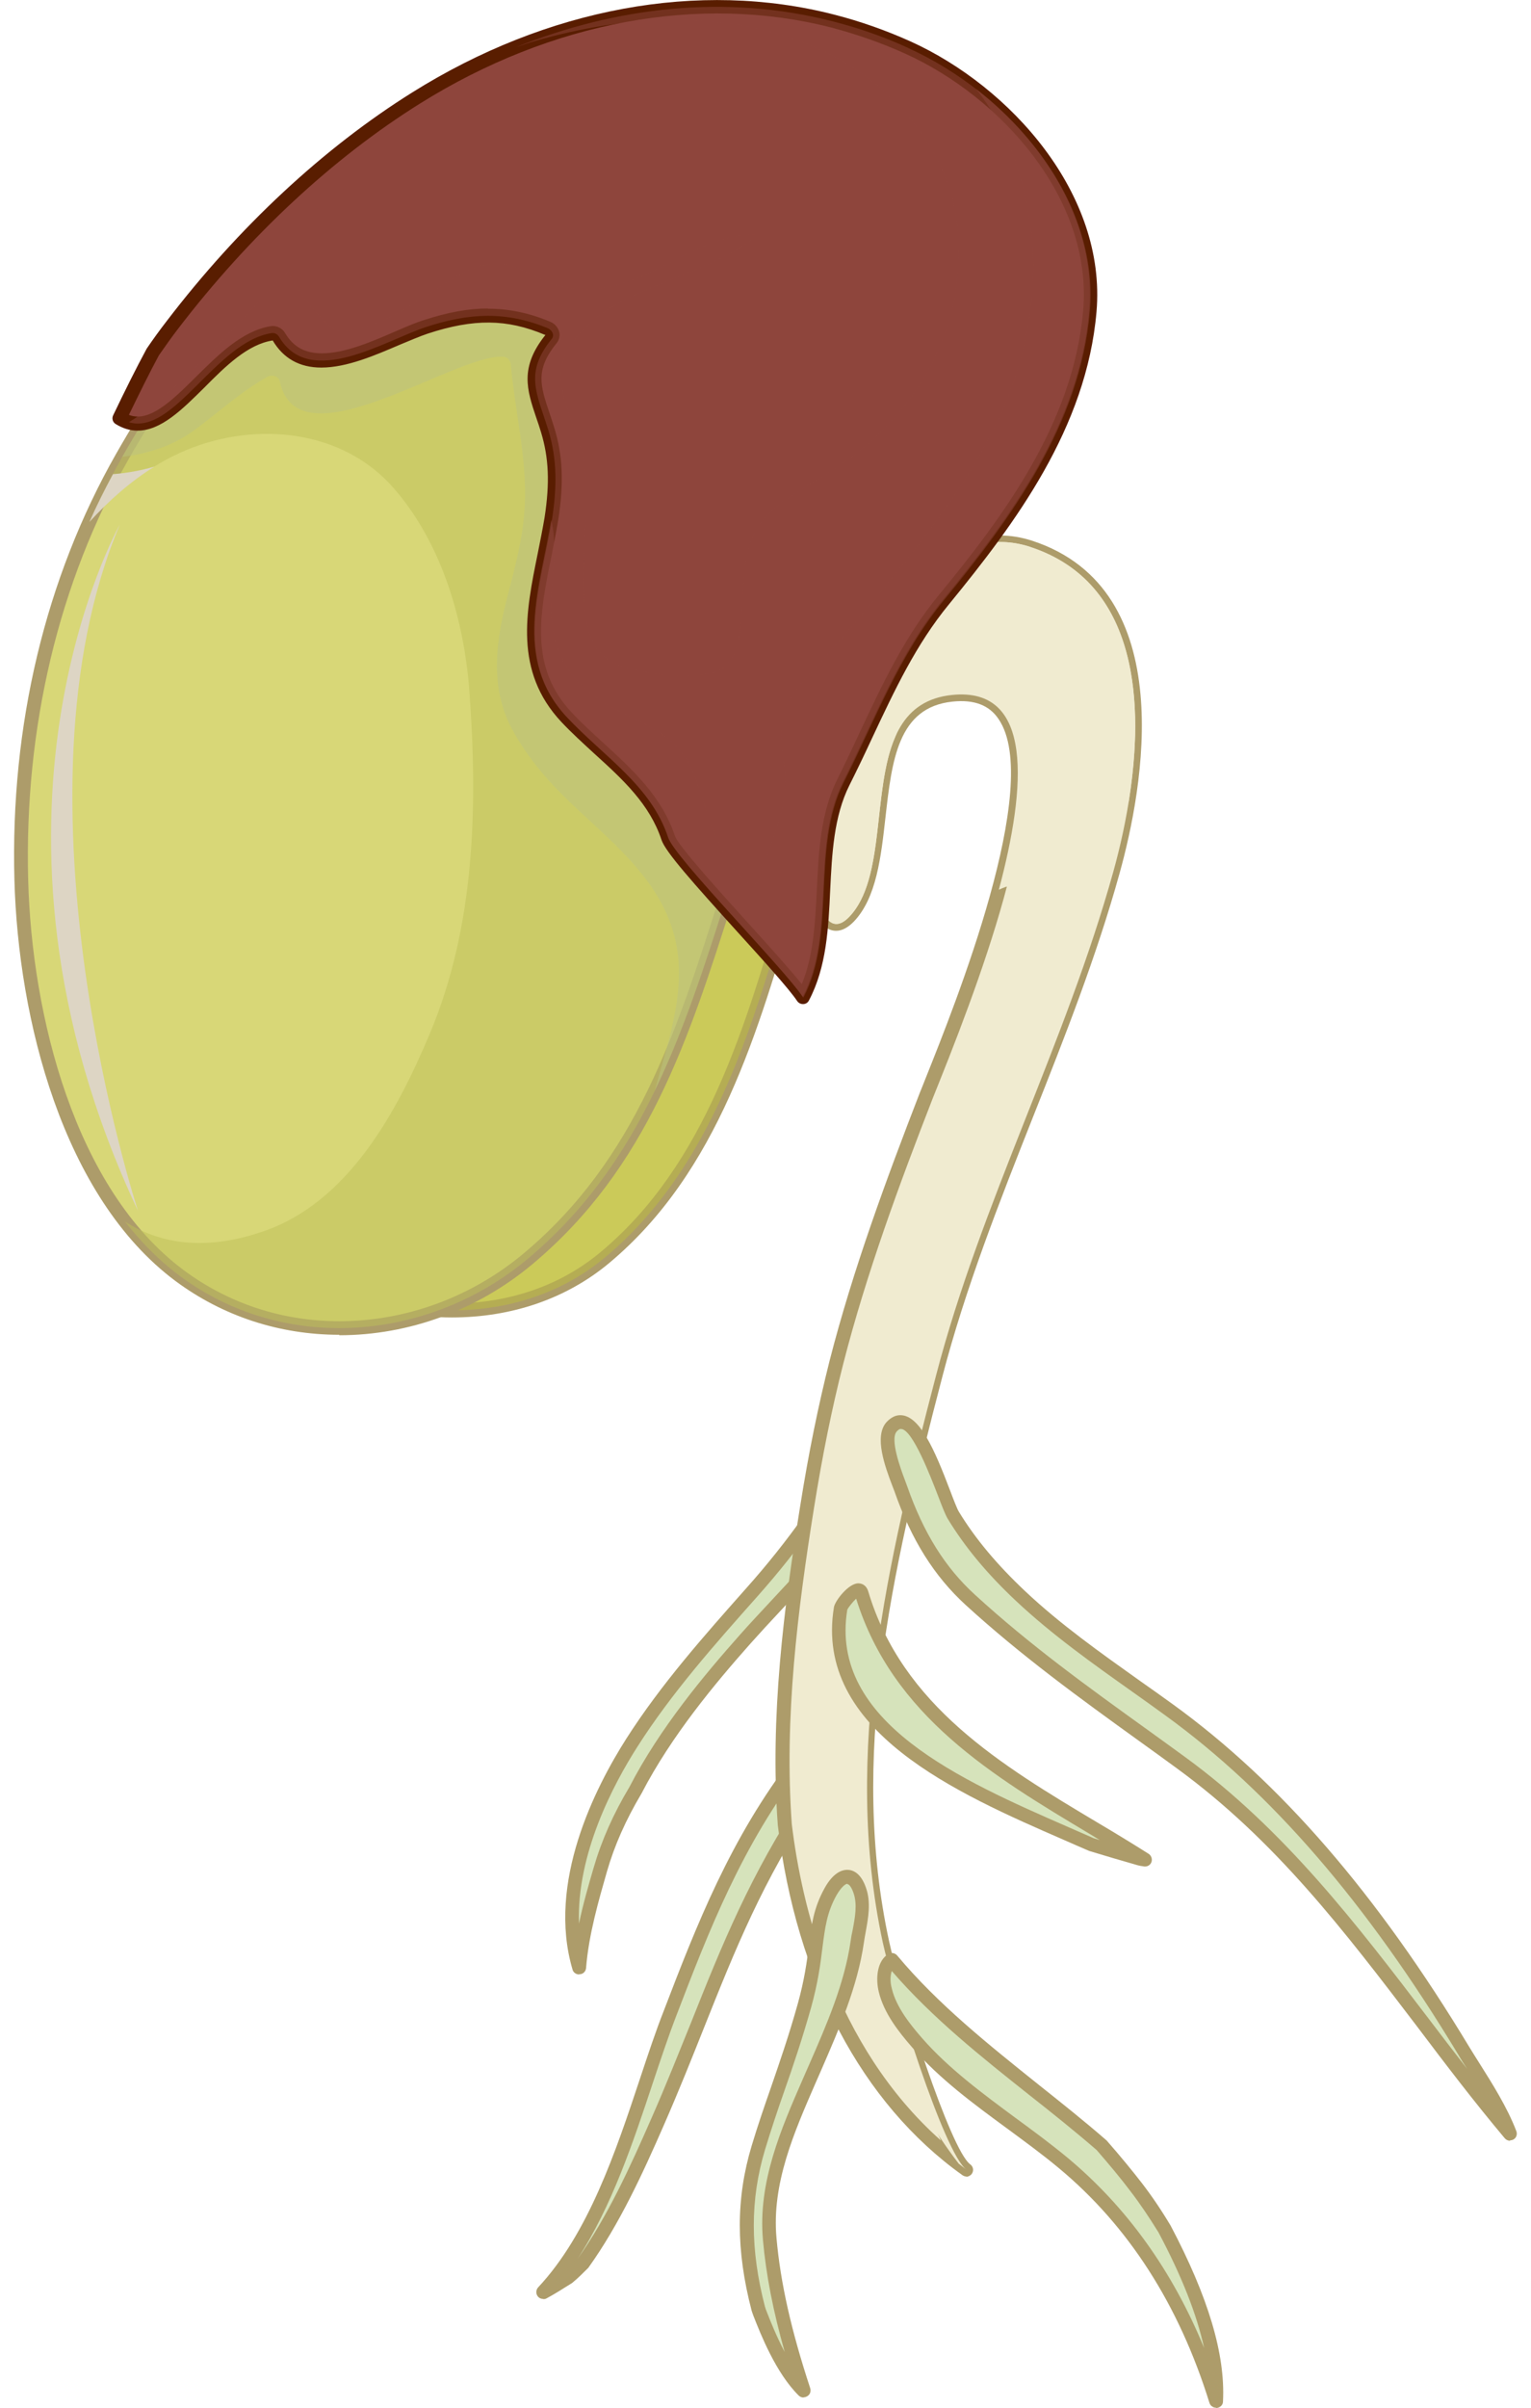 <svg width="70" height="110" viewBox="0 0 70 110" fill="none" xmlns="http://www.w3.org/2000/svg">
<path d="M36.507 80.443C33.737 84.014 32.245 87.779 30.622 91.98C29.11 95.906 27.913 101.426 24.828 104.714C25.224 104.5 25.599 104.267 25.974 104.024C26.198 103.831 26.411 103.628 26.624 103.415C28.075 101.385 29.181 98.93 30.064 96.921C32.458 91.442 33.625 87.211 37.004 82.147C37.785 80.97 37.278 79.459 36.517 80.443H36.507Z" fill="#D6E3BB"/>
<path d="M24.828 105.028C24.736 105.028 24.645 104.988 24.584 104.906C24.493 104.785 24.503 104.612 24.605 104.5C26.898 102.055 28.156 98.291 29.262 94.963C29.627 93.867 29.972 92.822 30.348 91.868C31.839 87.982 33.392 83.974 36.273 80.25C36.71 79.682 37.298 79.702 37.562 80.189C37.805 80.646 37.785 81.549 37.278 82.32C34.873 85.922 33.625 89.037 32.184 92.649C31.626 94.049 31.048 95.5 30.368 97.053C29.394 99.285 28.318 101.629 26.898 103.608C26.644 103.861 26.431 104.074 26.198 104.267C26.188 104.277 26.157 104.298 26.147 104.308C25.771 104.541 25.396 104.785 25 104.998C24.95 105.028 24.899 105.038 24.848 105.038L24.828 105.028ZM36.963 80.433C36.963 80.433 36.882 80.463 36.76 80.625C33.929 84.278 32.397 88.246 30.926 92.081C30.561 93.025 30.216 94.06 29.85 95.155C28.957 97.844 27.973 100.807 26.411 103.192C27.76 101.304 28.816 98.991 29.779 96.789C30.459 95.247 31.027 93.806 31.596 92.406C32.986 88.915 34.305 85.628 36.75 81.965C37.065 81.498 37.136 80.96 37.065 80.635C37.034 80.493 36.994 80.433 36.973 80.422L36.963 80.433Z" fill="#AD9C6A"/>
<path d="M39.469 65.568C37.947 68.216 36.415 70.448 34.386 72.731C32.428 74.933 30.48 77.115 28.897 79.601C27.02 82.543 25.447 86.419 26.482 89.879C26.614 88.317 27.07 86.703 27.446 85.415C27.821 84.116 28.379 82.918 29.059 81.782C30.368 79.256 32.245 76.942 34.082 74.882C36.578 72.072 39.896 69.17 40.626 65.304C40.809 64.36 39.683 65.223 39.49 65.558L39.469 65.568Z" fill="#D6E3BB"/>
<path d="M26.472 90.204C26.34 90.204 26.208 90.112 26.177 89.981C25 86.003 27.212 81.671 28.633 79.438C30.226 76.942 32.205 74.72 34.112 72.569C36.04 70.408 37.593 68.206 39.206 65.405C39.358 65.152 39.977 64.563 40.444 64.563C40.596 64.563 40.728 64.624 40.819 64.736C40.941 64.878 40.971 65.081 40.921 65.365C40.302 68.642 37.948 71.169 35.665 73.614C35.198 74.111 34.741 74.608 34.305 75.096C32.702 76.902 30.693 79.306 29.333 81.934C28.613 83.142 28.095 84.309 27.75 85.506C27.385 86.784 26.918 88.367 26.796 89.91C26.786 90.062 26.665 90.184 26.523 90.194C26.512 90.194 26.502 90.194 26.492 90.194L26.472 90.204ZM40.312 65.243C40.119 65.344 39.825 65.578 39.744 65.72C38.11 68.561 36.537 70.793 34.62 72.944C32.681 75.126 30.723 77.328 29.161 79.773C28.024 81.549 26.36 84.715 26.472 87.88C26.665 86.967 26.918 86.094 27.141 85.334C27.507 84.075 28.044 82.868 28.785 81.63C30.165 78.951 32.215 76.506 33.838 74.68C34.275 74.182 34.741 73.695 35.208 73.188C37.43 70.814 39.723 68.348 40.312 65.243C40.312 65.243 40.312 65.243 40.312 65.233V65.243Z" fill="#AD9C6A"/>
<path d="M47.12 24.991C44.096 23.997 41.651 26.432 40.038 28.614C38.211 31.079 37.42 34.012 37.248 37.045C37.176 38.273 37.197 39.46 37.359 40.688C37.461 41.52 37.927 42.829 38.83 41.885C41.215 39.4 38.901 32.216 43.538 31.749C50.418 31.049 43.467 47.192 42.341 50.094C40.789 54.072 39.297 58.12 38.242 62.27C37.684 64.442 37.258 66.643 36.903 68.855C36.152 73.533 35.533 78.535 35.888 83.365C36.618 89.494 39.236 95.582 44.198 99.133C43.153 98.382 40.819 90.833 40.362 88.743C38.495 80.078 40.606 71.23 42.798 62.838C44.858 54.954 48.723 47.669 50.905 39.816C52.092 35.554 53.431 27.081 47.12 25.001V24.991Z" fill="#F0EBD0"/>
<path d="M44.188 99.437C44.127 99.437 44.066 99.417 44.005 99.376C39.398 96.089 36.405 90.407 35.563 83.385C35.198 78.454 35.837 73.452 36.588 68.794C36.973 66.359 37.42 64.198 37.927 62.179C39.003 57.978 40.545 53.828 42.037 49.972C42.118 49.779 42.219 49.516 42.341 49.211C43.66 45.914 47.699 35.858 45.659 32.855C45.233 32.216 44.543 31.952 43.559 32.053C41.042 32.307 40.778 34.763 40.484 37.35C40.281 39.146 40.078 41.013 39.043 42.099C38.769 42.383 38.495 42.525 38.232 42.525C37.521 42.525 37.146 41.601 37.034 40.729C36.882 39.552 36.852 38.375 36.923 37.025C37.115 33.616 38.069 30.724 39.774 28.431C41.752 25.762 43.701 24.464 45.71 24.464C46.207 24.464 46.704 24.545 47.201 24.707C53.999 26.939 52.254 36.071 51.189 39.897C50.134 43.702 48.662 47.425 47.232 51.028C45.71 54.873 44.137 58.851 43.082 62.909C40.687 72.072 38.851 80.341 40.647 88.672C41.154 91.036 43.457 98.23 44.36 98.879C44.502 98.981 44.533 99.174 44.431 99.316C44.37 99.397 44.269 99.448 44.178 99.448L44.188 99.437ZM43.965 31.404C44.959 31.404 45.71 31.769 46.197 32.5C48.185 35.442 45.294 43.58 42.94 49.445C42.818 49.749 42.716 50.003 42.635 50.206C41.144 54.041 39.612 58.171 38.546 62.341C38.039 64.34 37.602 66.481 37.217 68.896C36.476 73.523 35.847 78.474 36.202 83.335C36.639 86.967 38.11 93.43 43.021 97.793C41.813 95.166 40.362 90.214 40.058 88.804C38.232 80.341 40.078 72.001 42.503 62.747C43.579 58.648 45.152 54.65 46.684 50.794C48.104 47.212 49.565 43.499 50.621 39.724C51.635 36.071 53.32 27.355 47.039 25.296C44.797 24.555 42.595 25.712 40.312 28.806C38.678 31.008 37.765 33.788 37.582 37.066C37.511 38.375 37.542 39.511 37.684 40.658C37.765 41.327 38.039 41.906 38.262 41.906C38.353 41.906 38.485 41.825 38.627 41.672C39.52 40.749 39.713 38.994 39.896 37.289C40.18 34.691 40.515 31.739 43.528 31.434C43.68 31.414 43.833 31.414 43.975 31.414L43.965 31.404Z" fill="#AD9C6A"/>
<g style="mix-blend-mode:multiply">
<path d="M47.12 24.991C44.096 23.997 41.651 26.432 40.038 28.614C38.211 31.079 37.42 34.012 37.247 37.045C37.176 38.273 37.197 39.46 37.359 40.688C37.46 41.52 37.927 42.829 38.83 41.885C41.215 39.4 38.901 32.216 43.538 31.749C47.262 31.373 46.927 35.929 45.669 40.648C45.872 40.556 46.075 40.475 46.288 40.445C50.306 39.745 45.629 49.201 45.05 50.459C41.296 58.536 38.597 67.516 38.303 76.465C38.039 84.177 39.094 92.669 43.833 98.849C43.954 98.94 44.076 99.042 44.198 99.133C43.153 98.382 40.819 90.833 40.362 88.743C38.495 80.078 40.606 71.23 42.798 62.838C44.857 54.954 48.723 47.669 50.905 39.816C52.092 35.554 53.431 27.081 47.12 25.001V24.991Z" fill="#F0EBD0"/>
</g>
<g style="mix-blend-mode:multiply">
<path d="M40.931 33.667C42.189 30.227 45.689 27.102 49.048 29.446C50.966 30.795 51.371 33.91 51.574 36.051C51.595 36.244 51.595 36.426 51.605 36.619C52.315 32.226 52.092 26.625 47.12 24.991C44.096 23.997 41.651 26.432 40.038 28.614C38.211 31.079 37.42 34.012 37.247 37.045C37.176 38.273 37.197 39.46 37.359 40.688C37.46 41.52 37.927 42.829 38.83 41.885C40.504 40.14 39.865 36.102 40.931 33.667Z" fill="#F0EBD0"/>
</g>
<path d="M34.751 105.688C35.147 106.692 35.786 108.275 36.75 109.219C35.999 106.956 35.401 104.673 35.188 102.278C34.944 99.6 36.101 97.114 37.146 94.719C37.988 92.771 38.881 90.823 39.196 88.702C39.307 87.951 39.571 87.099 39.307 86.338C38.972 85.394 38.404 85.648 37.978 86.419C37.146 87.921 37.501 89.067 36.791 91.614C36.071 94.192 35.33 95.957 34.68 98.108C33.899 100.716 34.062 103.08 34.68 105.434C34.711 105.515 34.731 105.596 34.762 105.667L34.751 105.688Z" fill="#D6E3BB"/>
<path d="M36.74 109.533C36.659 109.533 36.578 109.503 36.517 109.442C35.472 108.407 34.782 106.652 34.447 105.799C34.427 105.749 34.416 105.708 34.396 105.657L34.366 105.566C33.645 102.806 33.645 100.432 34.366 98.037C34.65 97.093 34.944 96.241 35.259 95.338C35.654 94.192 36.07 92.994 36.476 91.543C36.781 90.447 36.892 89.626 36.984 88.895C37.105 87.931 37.197 87.18 37.694 86.277C37.998 85.719 38.364 85.425 38.739 85.425C38.993 85.425 39.358 85.567 39.591 86.237C39.835 86.916 39.693 87.637 39.581 88.266C39.551 88.428 39.52 88.591 39.5 88.743C39.206 90.772 38.374 92.669 37.582 94.496L37.288 95.166C36.304 97.428 35.279 99.762 35.502 102.238C35.685 104.308 36.182 106.489 37.044 109.107C37.085 109.249 37.044 109.391 36.913 109.472C36.862 109.503 36.801 109.523 36.75 109.523L36.74 109.533ZM38.739 86.064C38.658 86.064 38.465 86.206 38.242 86.592C37.806 87.383 37.724 88.053 37.602 88.986C37.511 89.737 37.4 90.579 37.085 91.716C36.669 93.187 36.263 94.384 35.857 95.541C35.543 96.434 35.259 97.286 34.975 98.22C34.295 100.493 34.295 102.765 34.975 105.383L35.005 105.475C35.005 105.475 35.025 105.546 35.046 105.586C35.218 106.033 35.502 106.743 35.878 107.453C35.35 105.586 35.025 103.932 34.883 102.329C34.65 99.691 35.705 97.276 36.72 94.953L37.014 94.283C37.795 92.497 38.607 90.64 38.891 88.692C38.911 88.53 38.942 88.357 38.983 88.185C39.094 87.596 39.206 86.998 39.023 86.48C38.922 86.186 38.81 86.084 38.759 86.084L38.739 86.064Z" fill="#AD9C6A"/>
<path d="M53.249 101.832C52.853 101.172 52.427 100.533 51.95 99.914C51.453 99.265 50.935 98.646 50.398 98.027C47.171 95.226 43.538 92.852 40.789 89.544C40.444 89.757 40.342 90.366 40.484 90.945C40.708 91.848 41.347 92.659 41.945 93.339C43.833 95.49 46.42 96.992 48.612 98.808C52.072 101.68 54.294 105.434 55.613 109.696C55.755 107.047 54.436 104.044 53.269 101.832H53.249Z" fill="#D6E3BB"/>
<path d="M55.593 110C55.461 110 55.339 109.909 55.298 109.777C53.908 105.302 51.595 101.69 48.399 99.042C47.658 98.423 46.846 97.834 46.065 97.256C44.543 96.14 42.96 94.983 41.702 93.532C41.083 92.822 40.413 91.969 40.18 91.005C40.028 90.386 40.099 89.585 40.616 89.27C40.748 89.189 40.92 89.22 41.022 89.341C42.889 91.574 45.213 93.42 47.455 95.216C48.5 96.048 49.576 96.901 50.6 97.793C51.24 98.524 51.747 99.143 52.204 99.731C52.65 100.31 53.086 100.949 53.523 101.68C55.248 104.947 56.029 107.565 55.917 109.716C55.917 109.868 55.795 109.99 55.643 110.01C55.633 110.01 55.613 110.01 55.603 110.01L55.593 110ZM40.779 90.031C40.707 90.234 40.687 90.539 40.779 90.863C40.981 91.695 41.6 92.477 42.169 93.126C43.386 94.516 44.939 95.653 46.43 96.759C47.222 97.337 48.033 97.936 48.794 98.565C51.504 100.817 53.604 103.739 55.055 107.271C54.72 105.738 54.03 103.983 52.965 101.984C52.538 101.294 52.122 100.675 51.686 100.107C51.25 99.529 50.742 98.92 50.144 98.23C49.16 97.377 48.094 96.525 47.049 95.703C44.878 93.978 42.625 92.193 40.768 90.041L40.779 90.031Z" fill="#AD9C6A"/>
<path d="M52.173 84.938C52.234 84.938 52.295 84.958 52.356 84.958C47.181 81.701 41.276 79.073 39.388 72.782C39.246 72.305 38.465 73.269 38.434 73.472C37.471 79.327 44.928 82.066 49.88 84.268C50.641 84.501 51.402 84.715 52.163 84.938H52.173Z" fill="#D6E3BB"/>
<path d="M52.356 85.273C52.356 85.273 52.336 85.273 52.325 85.273L52.194 85.252C52.194 85.252 52.102 85.242 52.082 85.232L52.001 85.212C51.26 84.999 50.529 84.785 49.799 84.562C49.393 84.39 49.007 84.217 48.612 84.045C43.792 81.945 37.197 79.073 38.13 73.421C38.181 73.137 38.79 72.336 39.246 72.336C39.409 72.336 39.612 72.427 39.693 72.691C41.255 77.936 45.791 80.646 50.174 83.263C50.966 83.73 51.747 84.207 52.518 84.694C52.64 84.775 52.691 84.928 52.65 85.059C52.609 85.191 52.488 85.273 52.356 85.273ZM39.145 73.036C39.003 73.168 38.78 73.442 38.739 73.543C37.897 78.687 43.975 81.346 48.855 83.477C49.251 83.649 49.636 83.822 50.012 83.984C50.103 84.014 50.195 84.035 50.286 84.065C50.144 83.974 49.992 83.893 49.85 83.801C45.405 81.143 40.819 78.403 39.145 73.036Z" fill="#AD9C6A"/>
<path d="M66.916 93.694C63.365 87.809 59.073 82.208 53.472 78.139C51.158 76.455 48.743 74.882 46.653 72.914C45.486 71.818 44.431 70.6 43.589 69.231C43.183 68.561 41.905 63.944 40.778 65.172C40.261 65.74 40.981 67.394 41.194 67.993C41.884 69.951 42.838 71.676 44.38 73.086C47.424 75.856 50.671 78.089 53.999 80.514C60.331 85.13 64.156 91.624 69.047 97.469C68.529 96.089 67.515 94.658 66.916 93.674V93.694Z" fill="#D6E3BB"/>
<path d="M69.047 97.804C68.956 97.804 68.864 97.763 68.803 97.692C67.403 96.028 66.074 94.283 64.796 92.588C61.457 88.205 58.302 84.065 53.807 80.788C53.238 80.372 52.68 79.966 52.112 79.56C49.322 77.551 46.694 75.643 44.157 73.33C42.716 72.011 41.671 70.357 40.89 68.115L40.788 67.851C40.474 67.019 39.946 65.618 40.535 64.969C40.728 64.766 40.931 64.654 41.164 64.654C42.047 64.654 42.727 66.217 43.447 68.115C43.609 68.541 43.761 68.936 43.843 69.068C44.604 70.316 45.598 71.493 46.856 72.68C48.48 74.213 50.337 75.522 52.132 76.8C52.64 77.155 53.137 77.51 53.644 77.876C58.545 81.427 62.969 86.541 67.18 93.522C67.312 93.745 67.474 93.989 67.636 94.252C68.205 95.155 68.915 96.272 69.331 97.367C69.382 97.509 69.331 97.672 69.199 97.743C69.148 97.773 69.098 97.783 69.037 97.783L69.047 97.804ZM41.174 65.284C41.113 65.284 41.052 65.344 41.002 65.395C40.677 65.75 41.184 67.12 41.377 67.627L41.478 67.901C42.229 70.042 43.214 71.615 44.583 72.863C47.09 75.156 49.707 77.044 52.488 79.043C53.046 79.448 53.614 79.854 54.182 80.27C58.748 83.598 62.076 87.972 65.303 92.203C65.881 92.964 66.47 93.735 67.079 94.516C66.926 94.283 66.784 94.06 66.662 93.847C62.492 86.947 58.129 81.884 53.299 78.383C52.802 78.018 52.295 77.663 51.798 77.307C49.981 76.019 48.104 74.69 46.45 73.137C45.141 71.909 44.127 70.692 43.335 69.393C43.224 69.21 43.082 68.845 42.889 68.338C42.564 67.506 41.722 65.284 41.194 65.284H41.174Z" fill="#AD9C6A"/>
<path d="M36.09 1.684C29.678 0.862 23.387 3.369 18.385 7.6C14.6 10.806 11.353 14.997 8.897 19.309C5.539 25.215 4.108 31.871 4.281 38.628C4.443 44.666 6.3 52.824 11.515 56.71C16.325 60.291 23.143 61.205 27.659 57.45C34.081 52.093 35.269 42.738 37.907 35.249C38.972 32.226 40.454 29.344 42.128 26.625C44.654 22.526 48.784 18.406 48.652 13.292C48.53 8.178 44.167 3.937 39.48 2.445C38.343 2.08 37.207 1.837 36.08 1.684H36.09Z" fill="#D8D777"/>
<path d="M20.668 60.19C17.492 60.19 14.082 59.013 11.343 56.974C6.168 53.128 4.149 44.98 3.976 38.649C3.784 31.587 5.397 24.849 8.634 19.167C11.302 14.479 14.6 10.411 18.192 7.377C23.61 2.78 30.104 0.599 36.131 1.37C37.298 1.522 38.455 1.776 39.581 2.141C44.147 3.602 48.835 7.894 48.967 13.282C49.058 17.259 46.704 20.588 44.421 23.794C43.691 24.829 43.001 25.803 42.392 26.787C40.535 29.811 39.165 32.611 38.191 35.361C37.572 37.137 37.034 38.973 36.476 40.922C34.68 47.131 32.823 53.554 27.852 57.704C25.903 59.328 23.407 60.19 20.647 60.19H20.668ZM33.645 1.837C28.511 1.837 23.164 3.967 18.578 7.843C15.046 10.826 11.789 14.845 9.161 19.461C5.985 25.042 4.403 31.668 4.585 38.618C4.748 44.808 6.706 52.752 11.698 56.456C14.336 58.425 17.603 59.551 20.657 59.551C23.265 59.551 25.619 58.739 27.456 57.207C32.276 53.189 34.112 46.857 35.877 40.729C36.446 38.77 36.973 36.924 37.602 35.138C38.587 32.358 39.977 29.517 41.854 26.452C42.473 25.448 43.173 24.464 43.904 23.429C46.126 20.303 48.419 17.067 48.328 13.292C48.206 8.198 43.731 4.12 39.378 2.729C38.292 2.384 37.166 2.131 36.04 1.989C35.248 1.887 34.437 1.837 33.635 1.837H33.645Z" fill="#AD9C6A"/>
<g style="mix-blend-mode:multiply" opacity="0.5">
<path d="M36.091 1.684C29.678 0.862 23.387 3.369 18.385 7.6C14.6 10.806 11.353 14.997 8.898 19.309C5.539 25.215 4.108 31.871 4.281 38.628C4.443 44.666 6.3 52.824 11.515 56.71C16.325 60.291 23.144 61.205 27.659 57.45C34.082 52.093 35.269 42.738 37.907 35.249C38.972 32.226 40.454 29.344 42.128 26.625C44.654 22.526 48.784 18.406 48.652 13.292C48.531 8.178 44.167 3.937 39.48 2.445C38.343 2.08 37.207 1.837 36.081 1.684H36.091Z" fill="#BDBD3C"/>
</g>
<path d="M32.783 3.247C26.37 2.425 20.079 4.931 15.077 9.162C11.292 12.369 8.045 16.559 5.59 20.872C2.231 26.777 0.79 33.443 0.973 40.191C1.135 46.228 2.992 54.386 8.208 58.272C13.017 61.854 19.613 61.266 24.118 57.511C30.541 52.154 31.951 44.3 34.589 36.812C35.654 33.788 37.136 30.907 38.81 28.187C41.337 24.088 45.466 19.969 45.334 14.855C45.213 9.741 40.849 5.499 36.162 4.008C35.025 3.643 33.889 3.399 32.763 3.247H32.783Z" fill="#D8D777"/>
<path d="M15.513 60.981C12.774 60.981 10.186 60.129 8.025 58.526C2.86 54.68 0.831 46.543 0.659 40.201C0.466 33.139 2.079 26.402 5.316 20.72C7.984 16.032 11.282 11.963 14.874 8.929C20.302 4.343 26.806 2.161 32.824 2.943C33.99 3.095 35.147 3.348 36.273 3.714C40.839 5.175 45.527 9.467 45.659 14.855C45.75 18.832 43.396 22.16 41.113 25.367C40.383 26.402 39.693 27.376 39.084 28.36C37.227 31.384 35.857 34.184 34.893 36.934C34.396 38.334 33.94 39.765 33.503 41.155C31.504 47.436 29.617 53.361 24.32 57.775C21.825 59.855 18.699 61.002 15.513 61.002V60.981ZM30.337 3.399C25.203 3.399 19.856 5.53 15.27 9.406C11.739 12.389 8.482 16.407 5.854 21.024C2.688 26.605 1.105 33.23 1.288 40.191C1.45 46.38 3.408 54.315 8.4 58.029C10.45 59.551 12.906 60.362 15.513 60.362C18.547 60.362 21.54 59.267 23.925 57.278C29.069 52.986 30.936 47.141 32.905 40.952C33.351 39.562 33.808 38.121 34.305 36.711C35.289 33.93 36.679 31.079 38.556 28.025C39.175 27.02 39.875 26.036 40.606 25.001C42.828 21.876 45.121 18.639 45.03 14.865C44.908 9.771 40.433 5.692 36.081 4.302C34.995 3.957 33.869 3.704 32.742 3.561C31.951 3.46 31.139 3.409 30.337 3.409V3.399Z" fill="#AD9C6A"/>
<g style="mix-blend-mode:multiply" opacity="0.5">
<path d="M36.182 4.008C35.046 3.643 33.909 3.399 32.783 3.247C26.37 2.425 20.079 4.931 15.077 9.162C11.292 12.369 8.045 16.559 5.59 20.872C5.042 21.846 4.545 22.84 4.088 23.845C5.367 22.434 6.848 21.247 8.553 20.547C11.718 19.248 15.665 19.613 18.009 22.312C20.211 24.839 21.236 28.37 21.469 31.678C21.845 36.913 21.713 42.342 19.643 47.243C18.151 50.784 15.939 54.904 12.074 56.243C9.456 57.156 7.366 56.862 5.712 55.807C6.442 56.74 7.264 57.582 8.208 58.282C13.017 61.864 19.613 61.276 24.118 57.521C30.541 52.164 31.951 44.31 34.589 36.822C35.654 33.798 37.136 30.917 38.81 28.198C41.337 24.098 45.466 19.979 45.334 14.865C45.213 9.751 40.849 5.51 36.162 4.018L36.182 4.008Z" fill="#BDBF58"/>
</g>
<g style="mix-blend-mode:multiply">
<path d="M5.164 21.663C4.778 22.384 4.413 23.104 4.088 23.845C4.981 22.871 5.965 21.998 7.061 21.318C6.432 21.501 5.803 21.612 5.164 21.663Z" fill="#DDD5C4"/>
<g style="mix-blend-mode:multiply" opacity="0.5">
<path d="M36.182 4.008C35.046 3.643 33.909 3.399 32.783 3.247C26.37 2.425 20.079 4.931 15.077 9.162C11.292 12.369 8.045 16.559 5.59 20.872C6.767 20.73 7.903 20.375 8.898 19.644C10.014 18.822 11.018 17.889 12.236 17.209C12.439 17.097 12.743 17.188 12.794 17.432C13.626 21.308 20.739 16.194 22.981 16.296C23.204 16.306 23.336 16.458 23.357 16.671C23.539 18.741 24.097 20.973 23.996 23.043C23.935 24.453 23.59 25.762 23.235 27.122C22.687 29.192 22.352 31.373 23.428 33.342C24.138 34.651 25.102 35.747 26.177 36.761C28.176 38.659 30.449 40.414 30.946 43.286C31.322 45.467 30.52 47.679 29.932 49.84C31.91 45.761 33.047 41.216 34.599 36.802C35.665 33.778 37.146 30.897 38.82 28.177C41.347 24.078 45.476 19.959 45.344 14.845C45.223 9.731 40.86 5.489 36.172 3.998L36.182 4.008Z" fill="#BBC281"/>
</g>
</g>
<path d="M49.819 14.216C50.266 9.112 46.207 4.302 41.509 2.171C40.373 1.654 39.226 1.258 38.069 0.964C31.504 -0.72 24.696 0.923 19.024 4.465C14.732 7.143 10.896 10.877 7.873 14.834C7.568 15.23 7.274 15.636 6.99 16.052C6.462 17.046 5.955 18.061 5.468 19.086C7.68 20.496 9.669 15.677 12.388 15.21C12.54 15.179 12.672 15.25 12.753 15.382C14.164 17.777 17.603 15.534 19.481 14.926C21.408 14.297 23.103 14.185 25.041 14.987C25.224 15.068 25.355 15.291 25.224 15.463C23.945 17.036 24.534 17.949 25.061 19.644C25.477 21.004 25.447 22.302 25.234 23.682C24.757 26.747 23.397 30.075 25.924 32.774C27.598 34.559 29.779 35.899 30.561 38.283C30.865 39.207 35.847 44.25 36.72 45.569C38.262 42.657 37.055 38.74 38.566 35.737C40.007 32.875 41.113 29.892 43.153 27.406C46.227 23.662 49.383 19.35 49.819 14.226V14.216Z" fill="#8E453C"/>
<path d="M36.71 45.873C36.608 45.873 36.507 45.822 36.446 45.731C36.081 45.183 34.934 43.915 33.727 42.586C31.687 40.333 30.429 38.923 30.246 38.375C29.708 36.741 28.481 35.615 27.182 34.438C26.675 33.971 26.147 33.494 25.67 32.987C23.488 30.663 24.047 27.934 24.584 25.296C24.696 24.738 24.808 24.18 24.899 23.642C25.142 22.069 25.092 20.912 24.736 19.745C24.666 19.512 24.595 19.299 24.523 19.096C24.087 17.807 23.752 16.783 24.939 15.301C24.939 15.301 24.919 15.301 24.899 15.291C23.184 14.571 21.672 14.55 19.562 15.24C19.197 15.362 18.75 15.555 18.283 15.748C17.147 16.235 15.858 16.793 14.691 16.793C13.697 16.793 12.956 16.377 12.469 15.555C11.333 15.727 10.318 16.722 9.354 17.696C8.329 18.71 7.365 19.674 6.29 19.674C5.945 19.674 5.61 19.573 5.285 19.37C5.153 19.289 5.103 19.116 5.174 18.974C5.722 17.828 6.219 16.833 6.706 15.93C7.01 15.484 7.305 15.078 7.619 14.672C10.907 10.37 14.793 6.758 18.852 4.221C25.011 0.365 31.961 -0.923 38.15 0.67C39.338 0.974 40.515 1.39 41.641 1.897C46.207 3.967 50.6 8.868 50.134 14.246C49.677 19.553 46.41 23.916 43.396 27.599C41.884 29.436 40.91 31.515 39.875 33.717C39.541 34.438 39.196 35.158 38.84 35.868C38.12 37.299 38.039 39.014 37.958 40.668C37.877 42.393 37.795 44.179 36.984 45.711C36.933 45.812 36.831 45.873 36.72 45.873H36.7H36.71ZM22.311 14.104C23.275 14.104 24.199 14.297 25.163 14.703C25.366 14.784 25.518 14.966 25.569 15.169C25.609 15.342 25.569 15.524 25.457 15.666C24.463 16.894 24.696 17.605 25.132 18.893C25.203 19.106 25.274 19.319 25.345 19.553C25.731 20.791 25.782 22.079 25.528 23.723C25.437 24.281 25.325 24.839 25.213 25.407C24.686 28.005 24.178 30.46 26.137 32.55C26.604 33.048 27.121 33.514 27.618 33.971C28.917 35.158 30.256 36.386 30.855 38.182C31.007 38.639 32.854 40.678 34.203 42.169C35.188 43.255 36.121 44.29 36.659 44.96C37.197 43.661 37.268 42.19 37.349 40.637C37.43 38.923 37.511 37.147 38.292 35.584C38.648 34.874 38.983 34.154 39.317 33.443C40.322 31.302 41.357 29.09 42.919 27.193C45.882 23.591 49.078 19.309 49.525 14.185C49.961 9.091 45.771 4.434 41.397 2.455C40.301 1.958 39.165 1.563 38.008 1.258C31.991 -0.284 25.213 0.974 19.207 4.728C15.209 7.224 11.383 10.786 8.137 15.027C7.832 15.423 7.548 15.829 7.264 16.235C6.838 17.026 6.391 17.929 5.894 18.954C6.818 19.319 7.842 18.325 8.938 17.239C9.983 16.204 11.059 15.129 12.358 14.905C12.632 14.855 12.905 14.987 13.037 15.22C13.413 15.849 13.941 16.143 14.722 16.143C15.757 16.143 16.985 15.616 18.06 15.149C18.537 14.946 18.994 14.743 19.389 14.621C20.485 14.266 21.408 14.094 22.311 14.094V14.104Z" fill="#591D00"/>
<g style="mix-blend-mode:multiply" opacity="0.5">
<path d="M41.509 2.182C40.373 1.664 39.226 1.268 38.069 0.974C33.189 -0.274 28.176 0.315 23.6 2.151C23.895 2.06 24.189 1.948 24.483 1.867C28.704 0.67 33.108 0.406 37.207 2.131C40.555 3.531 43.457 6.717 43.782 10.461C44.157 14.875 42.158 18.548 38.648 21.095C37.552 21.886 36.101 22.526 35.147 23.469C33.919 24.687 34.041 26.219 33.929 27.802C33.858 28.735 33.798 30.43 32.611 30.724C31.454 31.008 29.567 30.826 28.471 30.45C27.375 30.075 26.969 29.354 26.796 28.238C26.441 25.884 27.02 23.51 26.725 21.166C26.543 19.776 25.183 17.777 25.802 16.356C27.243 13.059 32.042 12.957 34.65 10.715C32.174 10.623 30.206 12.663 27.811 13.11C26.837 13.292 26.066 13.262 25.132 12.917C24.331 12.622 23.57 12.014 22.667 12.054C21.642 12.105 21.145 12.46 20.363 12.937C19.024 13.769 17.137 15.24 15.473 15.098C14.823 15.047 13.037 12.501 13.23 12.359C12.429 12.978 8.512 17.706 5.894 19.289C7.944 19.908 9.851 15.646 12.398 15.22C12.55 15.19 12.682 15.261 12.764 15.393C14.174 17.787 17.614 15.545 19.491 14.936C21.419 14.307 23.113 14.195 25.051 14.997C25.234 15.078 25.366 15.301 25.234 15.474C23.955 17.046 24.544 17.96 25.072 19.654C25.488 21.014 25.457 22.312 25.244 23.692C24.767 26.757 23.407 30.085 25.934 32.784C27.608 34.57 29.79 35.909 30.571 38.294C30.875 39.217 35.857 44.26 36.73 45.579C38.272 42.667 37.065 38.75 38.577 35.747C40.017 32.885 41.123 29.902 43.163 27.416C46.237 23.672 49.393 19.36 49.829 14.236C50.276 9.132 46.217 4.322 41.519 2.192L41.509 2.182Z" fill="#8E453C"/>
</g>
<g style="mix-blend-mode:multiply" opacity="0.5">
<path d="M44.634 4.069C45.05 4.607 45.426 5.165 45.73 5.763C47.658 9.619 47.678 14.012 46.136 18.01C44.644 21.886 41.57 25.458 38.942 28.634C38.201 29.527 37.4 30.349 36.639 31.221C35.553 32.469 35.634 33.474 35.867 35.016C36.141 36.812 35.198 38.425 34.741 40.13C34.67 40.414 34.315 40.485 34.112 40.292C32.712 39.014 32.418 37.177 31.768 35.473C30.825 32.977 28.613 33.068 26.847 31.536C25.518 30.389 25.122 28.979 25.213 27.244C25.274 26.107 25.477 24.869 25.203 23.743C24.716 26.777 23.407 30.075 25.903 32.743C27.578 34.529 29.759 35.868 30.54 38.253C30.845 39.176 35.827 44.219 36.7 45.538C38.242 42.626 37.034 38.709 38.546 35.706C39.987 32.845 41.093 29.862 43.132 27.376C46.207 23.632 49.362 19.319 49.799 14.195C50.134 10.278 47.82 6.534 44.614 4.048L44.634 4.069Z" fill="#8E453C"/>
</g>
<g style="mix-blend-mode:screen">
<path d="M5.478 23.966C5.478 23.966 -2.122 37.39 6.31 55.32C6.31 55.32 0.151 36.558 5.478 23.966Z" fill="#DDD5C4"/>
</g>
<g style="mix-blend-mode:screen">
<path d="M42.351 52.225C42.351 52.225 36.334 66.278 36.801 77.855C36.801 77.855 36.882 67.698 42.351 52.225Z" fill="#F0EBD0"/>
</g>
<g style="mix-blend-mode:screen">
<path d="M11.546 12.166C14.357 9.132 20.942 4.759 27.486 2.303C28.724 1.837 30.033 1.644 31.322 1.36C27.03 0.802 21.936 3.561 18.415 5.601C15.229 7.448 12.114 10.441 9.933 13.556C10.44 13.069 10.988 12.612 11.546 12.166Z" fill="#8E453C"/>
</g>
</svg>
